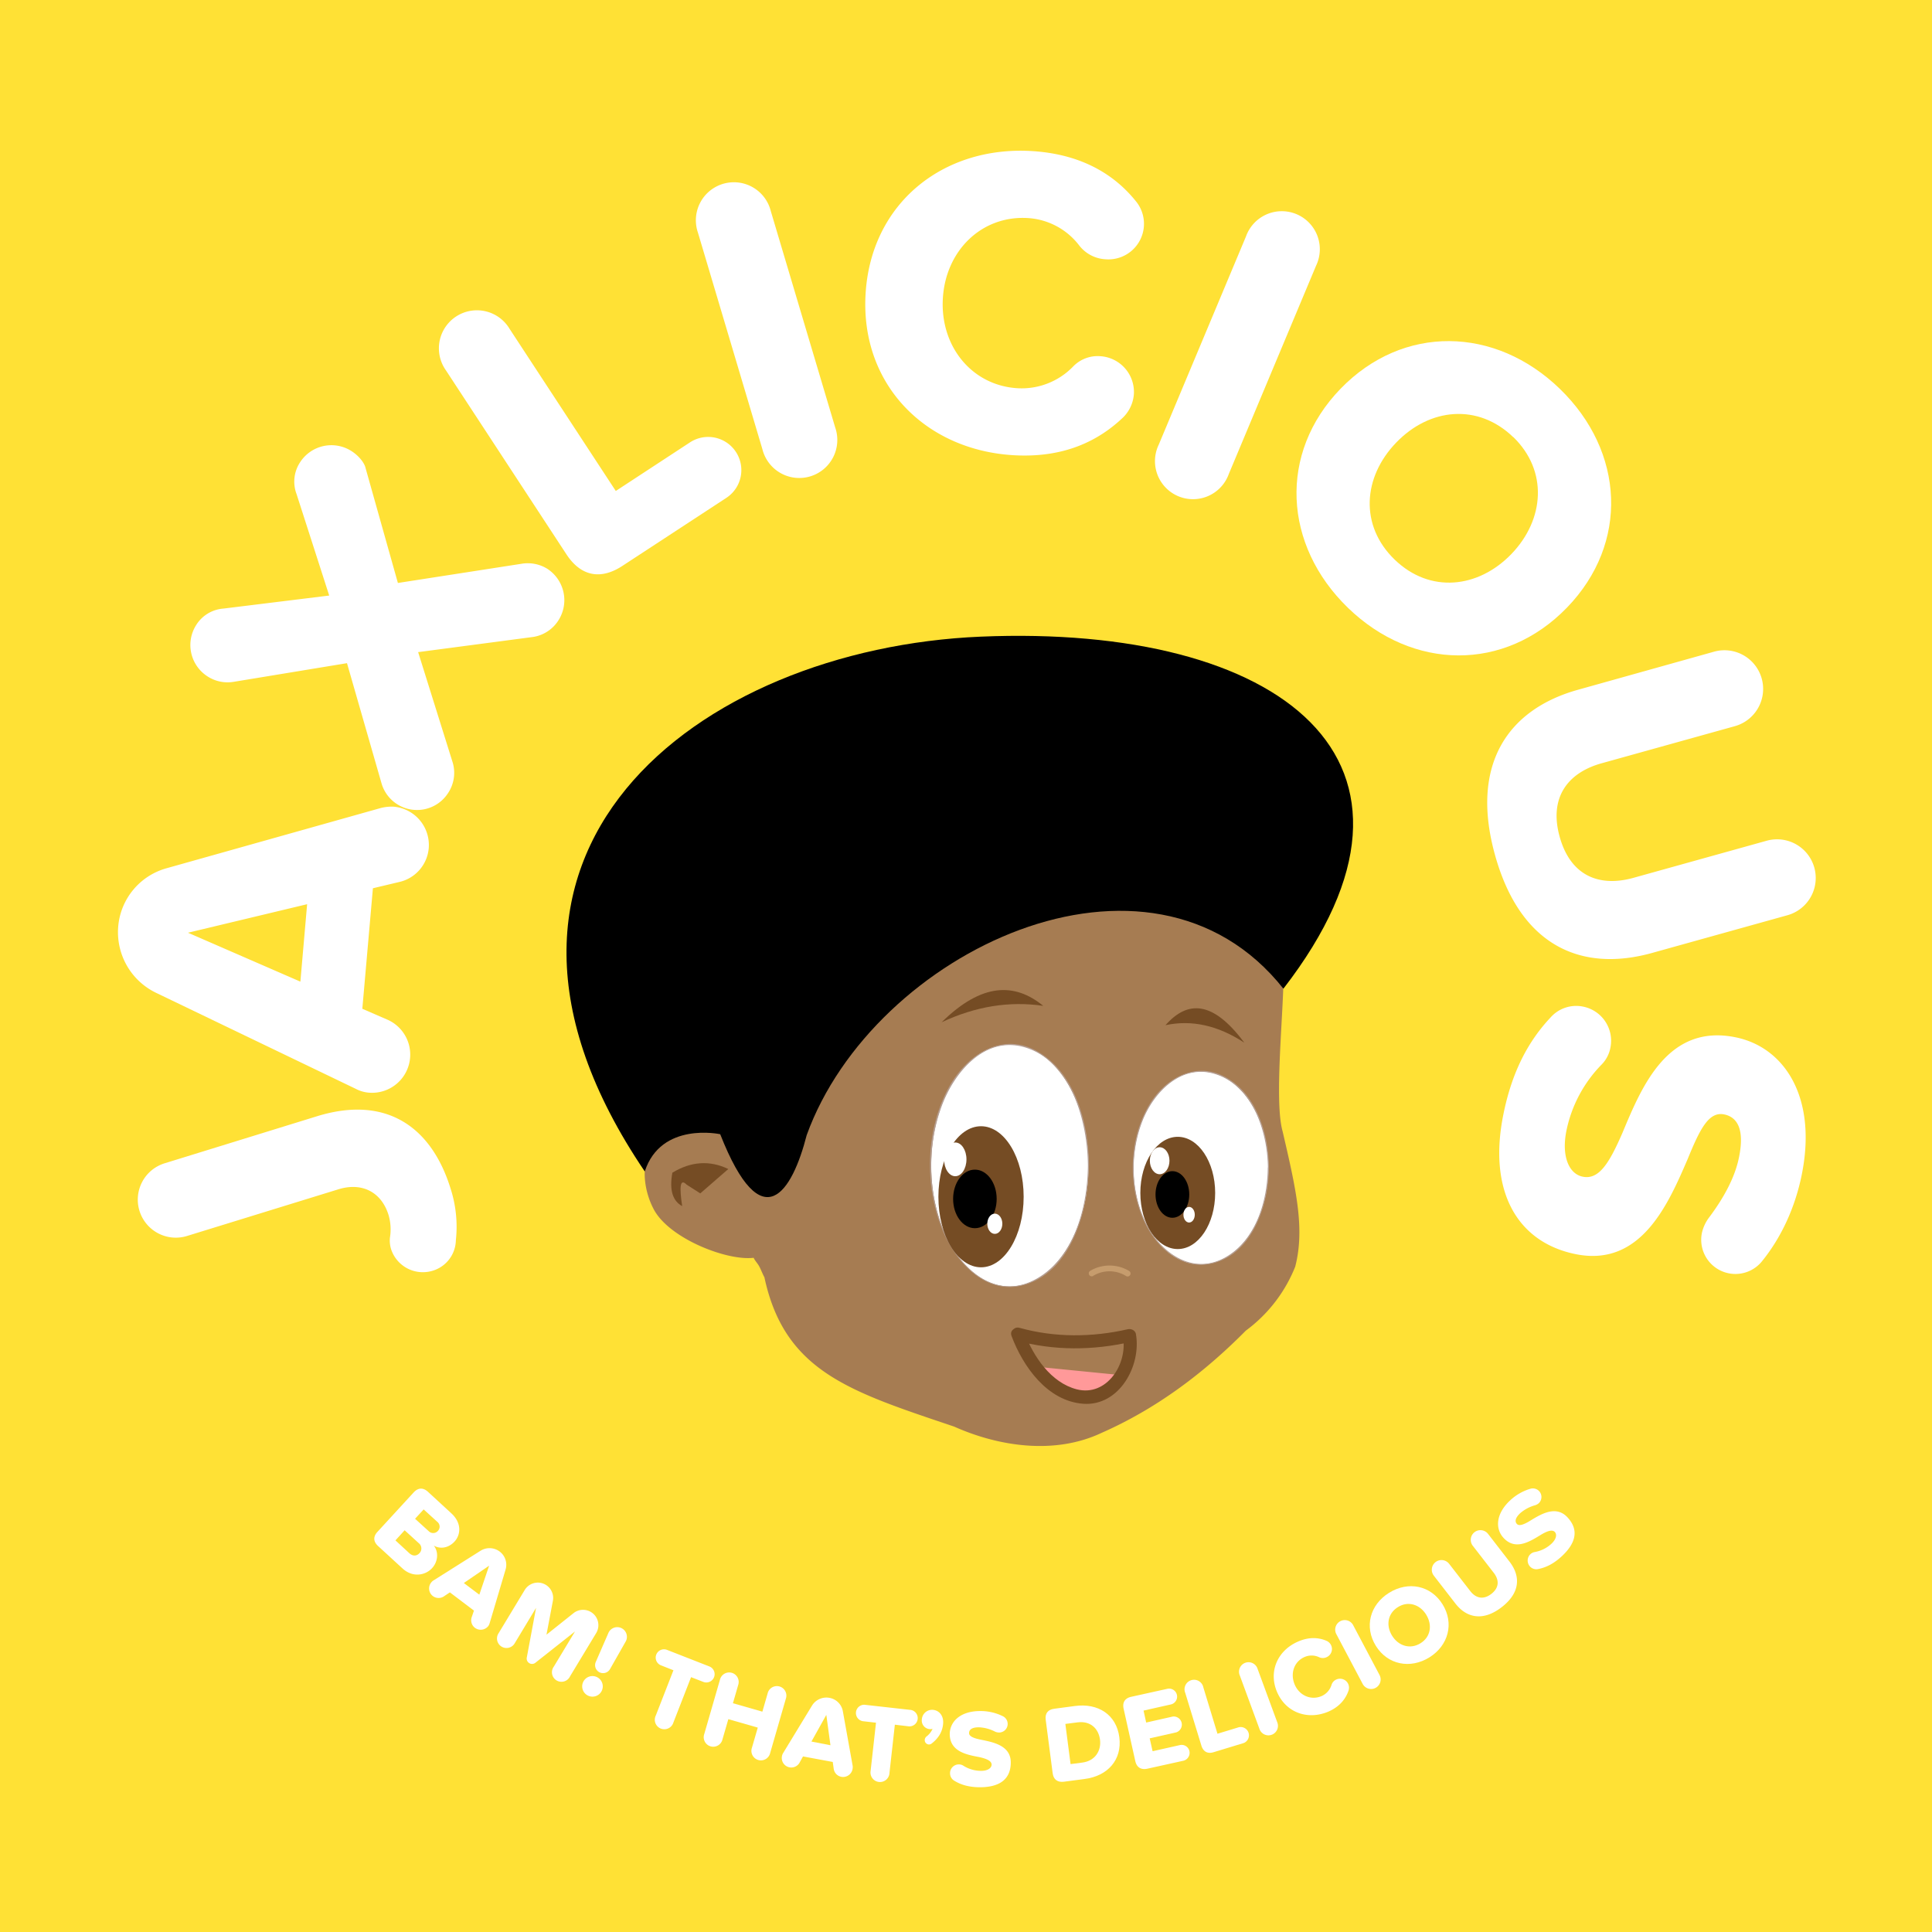 <svg xmlns="http://www.w3.org/2000/svg" width="17.5in" height="17.5in" viewBox="0 0 1260 1260">
  <defs>
    <style>
      .a {
        fill: #ffe135;
      }

      .b {
        fill: #a67c52;
      }

      .c {
        fill: #754c24;
      }

      .d {
        fill: #c69c6d;
      }

      .e {
        fill: #f99;
      }

      .f {
        fill: #fff;
      }

      .g {
        fill: #b59e92;
      }
    </style>
  </defs>
  <title>round_jay-yellow</title>
  <g>
    <rect width="1260" height="1260"/>
    <rect class="a" width="1260" height="1260"/>
  </g>
  <g>
    <g>
      <path class="b" d="M2744.7,1285.1c-6.5-22.8,2.9-96,0-111.3-47.4-212-423.1,63.4-405.6,115.7-13.9,9.4-12.5,32-4.2,47,10.5,18.7,47.5,33.1,64.8,31,0.8,1.8,2.2,3.2,3.3,5s2.1,4.5,3.2,6.7c0.1,0.3.3,0.6,0.5,0.9,13.2,61.8,56,74.6,123.8,97.5,28.6,12.8,65.4,18.7,96.3,4,34.9-15.4,65.8-38.2,93.9-66.6a95.9,95.9,0,0,0,32.2-41.7C2759.4,1348.3,2753.3,1322.2,2744.7,1285.1Z" transform="translate(-1908.2 -547.2)"/>
      <path class="c" d="M2383.2,1309.6c-12.1-5.8-24.3-5-36.5,2.4-2.1,11.5.3,18.5,6.4,21.8-1.8-11.9-1.6-18.6,2.9-14l8.9,5.7Z" transform="translate(-1908.2 -547.2)"/>
      <path class="c" d="M2522.3,1213.9c26.4-26,47.8-25.8,66.3-10.7Q2555.5,1198.3,2522.3,1213.9Z" transform="translate(-1908.2 -547.2)"/>
      <path class="c" d="M2719.7,1227.2c-20.6-27.7-37.1-27.6-51.4-11.4Q2693.9,1210.3,2719.7,1227.2Z" transform="translate(-1908.2 -547.2)"/>
      <path class="d" d="M2621.1,1379.3a20.5,20.5,0,0,1,21.5.1,1.9,1.9,0,0,0,2-3.3,24.8,24.8,0,0,0-25.4-.1,1.9,1.9,0,0,0,2,3.3h0Z" transform="translate(-1908.2 -547.2)"/>
      <path class="e" d="M2580.7,1438.2l53.4,5.3a6.8,6.8,0,0,1,3.8,1.2,2.9,2.9,0,0,1,.2,3.7,9,9,0,0,1-3.5,2.7,44.4,44.4,0,0,1-30.1,3.6c-10-2.4-18.8-8.5-23.6-16.5" transform="translate(-1908.2 -547.2)"/>
      <path class="c" d="M2570.8,1421.4c24.5,6.8,50.4,6.6,75.1.9l-5.3-3c3.1,17.4-10.6,38.9-30.1,34-17.1-4.4-28.4-21.6-34.3-37.1-2-5.2-10.3-2.9-8.3,2.3,7.5,20,23.4,42.5,46.8,44.2s38-24.8,34.3-45.6c-0.5-2.4-3.2-3.5-5.3-3-23.2,5.3-47.5,5.5-70.5-.9-5.4-1.6-7.7,6.7-2.3,8.2h0Z" transform="translate(-1908.2 -547.2)"/>
      <path d="M2377.9,1286.9c-3.3-8.4,11,3.3,0,0,0,0-38.6-8.4-49.2,24.3-140.8-207.8,35.1-341.1,219.2-348.8,194.8-8.2,312.5,80.6,197.3,229.6-87.1-110-267.6-24.3-310.9,95.5C2424.9,1324.2,2405.3,1356.5,2377.9,1286.9Z" transform="translate(-1908.2 -547.2)"/>
      <g>
        <ellipse class="f" cx="783.2" cy="761.7" rx="44" ry="62.9"/>
        <path class="g" d="M2735,1308.9c-0.2,21.5-7.7,47.2-27.8,58.4s-39.8-1.5-49.9-19.2c-11.7-20.8-12.7-47.8-4-69.9,7.3-18.6,25.1-37.1,46.8-30.7,25.2,7.3,34.8,38.1,35,61.3a0.3,0.3,0,0,0,.7,0c-0.2-22.4-8.5-49.9-30.5-60.2-18.9-8.9-37.9,2.8-47.7,19.3-12.8,21.6-13.9,50.5-4.3,73.3,7.5,18,24.7,35.2,45.9,29.9,26.2-6.6,36.4-38.6,36.6-62.4A0.3,0.3,0,0,0,2735,1308.9Z" transform="translate(-1908.2 -547.2)"/>
      </g>
      <ellipse class="c" cx="768.1" cy="778" rx="24.4" ry="36.6"/>
      <ellipse cx="764.6" cy="779" rx="11" ry="15.2"/>
      <ellipse class="f" cx="775.5" cy="792.2" rx="3.7" ry="5.1"/>
      <ellipse class="f" cx="756.3" cy="757" rx="6.4" ry="8.8"/>
      <g>
        <ellipse class="f" cx="658.6" cy="760.1" rx="51.3" ry="78.9"/>
        <path class="g" d="M2617.7,1307.3c-0.2,26.3-8.5,59.7-33.4,73.8s-46.5-3.8-57.5-24.7c-13.6-26.3-14.7-60.1-4.5-87.7,8-21.8,27.9-46.2,54.1-38.5,30.8,9,41.1,49.2,41.3,77a0.3,0.3,0,0,0,.7,0c-0.2-26.9-8.9-61.3-34.9-75-22.8-12-45,3.6-56.2,23.6-15.4,27.6-16.4,64.3-4.5,93.4,8.5,21.1,28.5,43.3,53.7,35.9,31.1-9.2,41.6-49.5,41.8-77.8C2618.4,1306.8,2617.7,1306.8,2617.7,1307.3Z" transform="translate(-1908.2 -547.2)"/>
      </g>
      <ellipse class="c" cx="639.8" cy="780.5" rx="27.8" ry="46"/>
      <ellipse cx="635.8" cy="781.9" rx="14.2" ry="19.1"/>
      <ellipse class="f" cx="648.8" cy="798.1" rx="4.9" ry="6.6"/>
      <ellipse class="f" cx="623" cy="756.1" rx="7.3" ry="11"/>
    </g>
    <g>
      <g>
        <path class="f" d="M2154.4,1546.2l23.6-25.7c2.9-3.1,6.1-3.3,9.3-.4l15.2,14c7,6.4,6.2,14.1,2.1,18.5s-9.5,4.9-13.5,2.6c3.2,4,2.9,10.4-1.2,14.8s-12.3,6.4-19.2.1l-15.9-14.6C2151.6,1552.6,2151.5,1549.3,2154.4,1546.2Zm20.8,14c2.2,2,4.7,1.9,6.5,0a4.4,4.4,0,0,0-.4-6.6l-9.2-8.4-6,6.6Zm12.6-14.4a4.1,4.1,0,0,0,6-.2,4,4,0,0,0-.4-5.9l-8.9-8.1-5.6,6.1Z" transform="translate(-1908.2 -547.2)"/>
        <path class="f" d="M2226.7,1607.6a6.3,6.3,0,0,1-8.8,1.2,6.2,6.2,0,0,1-2-7.1l1.4-4.1-15.7-11.9-3.6,2.4a6.2,6.2,0,0,1-8.6-8.8,5.5,5.5,0,0,1,1.7-1.5l30.6-19.3a11,11,0,0,1,12.4.6,10.8,10.8,0,0,1,3.8,11.8l-10.3,34.7A7.2,7.2,0,0,1,2226.7,1607.6Zm-5.9-20.4,6.4-18.9-16.5,11.3Z" transform="translate(-1908.2 -547.2)"/>
        <path class="f" d="M2269.4,1634.1l13.8-22.9-25.7,20.3a3.5,3.5,0,0,1-5.7-3.5l6-32.2-13.8,22.9a6.2,6.2,0,1,1-10.6-6.4l17.1-28.3a10,10,0,0,1,18.3,7.1l-4.2,22.2,17.7-14.1a10,10,0,0,1,14.8,12.9l-17.1,28.3A6.2,6.2,0,1,1,2269.4,1634.1Z" transform="translate(-1908.2 -547.2)"/>
        <path class="f" d="M2297.6,1641a6.7,6.7,0,1,1-6,12A6.7,6.7,0,0,1,2297.6,1641Zm-0.9-9.8,8.4-19.3a6.3,6.3,0,1,1,11.3,5.6l-10.4,18.3A5.2,5.2,0,0,1,2296.7,1631.2Z" transform="translate(-1908.2 -547.2)"/>
        <path class="f" d="M2335.9,1666l11.5-29.5-8.1-3.2a5.4,5.4,0,1,1,3.9-10.1l27.6,10.8a5.4,5.4,0,1,1-3.9,10.1l-8-3.1-11.5,29.5A6.2,6.2,0,1,1,2335.9,1666Z" transform="translate(-1908.2 -547.2)"/>
        <path class="f" d="M2398.6,1687l3.8-13.1-19.2-5.5-3.8,13.1a6.2,6.2,0,1,1-11.9-3.4l10.2-35.3a6.2,6.2,0,1,1,11.9,3.4l-3.4,11.8,19.2,5.5,3.4-11.8a6.2,6.2,0,1,1,11.9,3.4l-10.2,35.3A6.2,6.2,0,1,1,2398.6,1687Z" transform="translate(-1908.2 -547.2)"/>
        <path class="f" d="M2464.2,1701a6.3,6.3,0,0,1-7.3,5,6.2,6.2,0,0,1-5-5.4l-0.6-4.3-19.4-3.6-2.1,3.8a6.2,6.2,0,0,1-11.6-4.1,5.5,5.5,0,0,1,.8-2l18.8-30.9a11,11,0,0,1,11.4-5,10.8,10.8,0,0,1,8.7,8.8l6.4,35.6A7.2,7.2,0,0,1,2464.2,1701Zm-14.4-15.6-2.7-19.8-9.7,17.4Z" transform="translate(-1908.2 -547.2)"/>
        <path class="f" d="M2476,1702.1l3.5-31.4-8.7-1a5.4,5.4,0,0,1,1.2-10.7l29.5,3.3a5.4,5.4,0,1,1-1.2,10.7l-8.5-1-3.5,31.4A6.2,6.2,0,1,1,2476,1702.1Z" transform="translate(-1908.2 -547.2)"/>
        <path class="f" d="M2514,1684.9a2.8,2.8,0,0,1-2.7-3,3.1,3.1,0,0,1,1-2.1,12.9,12.9,0,0,0,4.1-5.1,4.9,4.9,0,0,1-1.7.2,5.6,5.6,0,0,1-5.3-6.3,6.7,6.7,0,0,1,7-6.3c3.9,0.2,7.2,3.4,6.9,8.7s-2.9,9.7-7.4,13.2A2.9,2.9,0,0,1,2514,1684.9Z" transform="translate(-1908.2 -547.2)"/>
        <path class="f" d="M2527.8,1703.6a5.7,5.7,0,0,1,5.6-5.7,5.3,5.3,0,0,1,3,.8,21.6,21.6,0,0,0,11.7,3.4c4.2,0,6.8-1.8,6.8-4.1s-3.1-3.8-8.2-4.9c-7.9-1.5-19-3.5-19.1-14.9,0-8.1,6.8-15.1,19.8-15.1a32.7,32.7,0,0,1,14.9,3.4,5.6,5.6,0,0,1-2.5,10.6,6.6,6.6,0,0,1-2.7-.6,25.3,25.3,0,0,0-10.5-2.8c-4.8,0-6.4,1.7-6.4,3.8s3,3.4,8.3,4.4c7.9,1.6,18.9,3.9,18.9,14.7s-7,16.1-19.9,16.2c-7.1,0-12.5-1.5-17-4.3A5.6,5.6,0,0,1,2527.8,1703.6Z" transform="translate(-1908.2 -547.2)"/>
        <path class="f" d="M2594.7,1703.5l-4.5-34.6c-0.6-4.2,1.4-6.8,5.6-7.3l13.5-1.8c15-2,27,5.6,28.9,20.4s-7.7,25.3-22.6,27.2l-13.6,1.8C2597.8,1709.7,2595.2,1707.7,2594.7,1703.5Zm19.4-6.8c8.4-1.1,12.4-7.8,11.5-14.9s-6.1-12.5-14.8-11.3l-7.8,1,3.4,26.2Z" transform="translate(-1908.2 -547.2)"/>
        <path class="f" d="M2648.6,1695.7l-7.6-34.1c-0.9-4.1.8-6.9,5-7.8l23.5-5.2a5.2,5.2,0,0,1,2.3,10.2l-17.8,4,1.7,7.8,17.3-3.9a5.3,5.3,0,0,1,2.3,10.3l-17.3,3.9,1.9,8.4,17.8-4a5.2,5.2,0,0,1,6.2,3.9,5.3,5.3,0,0,1-3.9,6.3l-23.5,5.2C2652.3,1701.6,2649.5,1699.8,2648.6,1695.7Z" transform="translate(-1908.2 -547.2)"/>
        <path class="f" d="M2691.7,1685.6l-10.5-34.3a6.2,6.2,0,1,1,11.8-3.6l9.2,30.2,13.8-4.2a5.4,5.4,0,0,1,3.2,10.3l-19.4,5.9C2695.8,1691.2,2692.9,1689.6,2691.7,1685.6Z" transform="translate(-1908.2 -547.2)"/>
        <path class="f" d="M2729.5,1674.5l-12.7-34.5a6.2,6.2,0,1,1,11.6-4.3l12.7,34.5A6.2,6.2,0,1,1,2729.5,1674.5Z" transform="translate(-1908.2 -547.2)"/>
        <path class="f" d="M2741.2,1651c-6-13.6.2-27.3,13.3-33.1,7.4-3.3,13.7-2.8,18.8-.6a5.8,5.8,0,0,1,0,10.7,5.8,5.8,0,0,1-4.8,0,11.4,11.4,0,0,0-9.6-.1c-6.8,3-9.4,10.8-6.3,18s10.7,10.4,17.6,7.4a11.7,11.7,0,0,0,6.4-7.3,5.6,5.6,0,0,1,3.2-3.5,5.9,5.9,0,0,1,7.7,3,6,6,0,0,1,.2,4.2c-1.8,5.3-5.6,10.4-13,13.7C2761.5,1669.1,2747.2,1664.5,2741.2,1651Z" transform="translate(-1908.2 -547.2)"/>
        <path class="f" d="M2796.9,1645.4l-17.2-32.5a6.2,6.2,0,1,1,11-5.8l17.2,32.5A6.2,6.2,0,1,1,2796.9,1645.4Z" transform="translate(-1908.2 -547.2)"/>
        <path class="f" d="M2814.1,1586c12.5-7.8,27.2-4.9,34.9,7.5s3.8,26.9-8.6,34.6-27.2,4.9-34.9-7.5S2801.6,1593.8,2814.1,1586Zm5.8,9.3c-6.8,4.2-7.9,12.1-3.8,18.7s11.7,9.1,18.5,4.9,7.8-12.1,3.7-18.7S2826.6,1591.1,2819.9,1595.3Z" transform="translate(-1908.2 -547.2)"/>
        <path class="f" d="M2843.3,1574.8a6.3,6.3,0,0,1,10-7.7l13.8,17.8c3.5,4.5,8.4,5.9,13.7,1.8s5.1-9.1,1.7-13.6l-13.8-17.8a6.3,6.3,0,0,1,10-7.7l14,18.1c7.3,9.5,7,20.3-5.2,29.7s-22.9,6.9-30.1-2.4Z" transform="translate(-1908.2 -547.2)"/>
        <path class="f" d="M2906,1568.8a5.7,5.7,0,0,1,.3-8,5.3,5.3,0,0,1,2.8-1.4,21.6,21.6,0,0,0,10.9-5.4c3.1-2.9,3.8-6,2.2-7.7s-4.9-.7-9.3,2c-6.9,4.2-16.4,10.3-24.1,1.9-5.5-5.9-5.2-15.7,4.3-24.5a32.6,32.6,0,0,1,13.3-7.6,5.6,5.6,0,0,1,5.3,9.5,6.6,6.6,0,0,1-2.4,1.3,25.2,25.2,0,0,0-9.6,5.1c-3.5,3.3-3.6,5.6-2.2,7.1s4.5,0.5,9.1-2.4c6.9-4.2,16.5-9.9,23.9-1.9s5.7,16.6-3.8,25.4c-5.2,4.8-10.2,7.3-15.4,8.3A5.6,5.6,0,0,1,2906,1568.8Z" transform="translate(-1908.2 -547.2)"/>
      </g>
      <g>
        <path class="f" d="M2190.5,1375.9a21.8,21.8,0,0,1-27.3-14.2,18.9,18.9,0,0,1-.7-7.3,33.2,33.2,0,0,0-.9-14.8c-4.6-14.9-17.2-21.5-32.6-16.8l-98.6,30.4a24.8,24.8,0,1,1-14.6-47.4l99.1-30.6c45.4-14,74.8,7.1,87.2,47.3a81.1,81.1,0,0,1,3.4,33.6A21.2,21.2,0,0,1,2190.5,1375.9Z" transform="translate(-1908.2 -547.2)"/>
        <path class="f" d="M2165,1073.3a25.1,25.1,0,0,1,22.8,27.2,24.8,24.8,0,0,1-19.6,22l-16.8,4-6.9,78.6,15.9,6.9a24.9,24.9,0,0,1-11.7,47.8,22.1,22.1,0,0,1-8.5-2.5l-130.4-62.7a43.9,43.9,0,0,1-24.5-43.2,43.2,43.2,0,0,1,31.7-38l139.4-39.2A28.8,28.8,0,0,1,2165,1073.3Zm-56.5,63.6-77.7,18.6,73.3,31.9Z" transform="translate(-1908.2 -547.2)"/>
        <path class="f" d="M2264.9,918a24.4,24.4,0,0,1,7.6,33.6,23.8,23.8,0,0,1-16.6,11l-75,9.9,22.6,72.2a23.8,23.8,0,0,1-3,19.6,24.1,24.1,0,0,1-43.5-6.3l-22.5-78.3-74.1,12.2a24,24,0,0,1-16.9-3.6,24.3,24.3,0,0,1-7.4-33.4,22.9,22.9,0,0,1,17.8-10.8l69-8.5-21.3-66.2a22.9,22.9,0,0,1,2.3-20.7,24.3,24.3,0,0,1,33.4-7.4c4.6,2.9,8.5,7.5,9.3,11.1l21.1,75,80.5-12.5A24.3,24.3,0,0,1,2264.9,918Z" transform="translate(-1908.2 -547.2)"/>
        <path class="f" d="M2277.6,908.7l-78.6-120a24.8,24.8,0,1,1,41.5-27.1l69.3,105.8,48.4-31.7a21.6,21.6,0,1,1,23.7,36.2l-68,44.5C2299.7,925.6,2286.9,922.9,2277.6,908.7Z" transform="translate(-1908.2 -547.2)"/>
        <path class="f" d="M2405.4,840.1l-42-141.1a24.8,24.8,0,1,1,47.5-14.1l42,141.1A24.8,24.8,0,1,1,2405.4,840.1Z" transform="translate(-1908.2 -547.2)"/>
        <path class="f" d="M2472.7,739.1c3.4-59.3,50.5-96.7,108.1-93.4,32.5,1.9,54,15.2,68,32.5a23.2,23.2,0,0,1-19.5,38.1,23.3,23.3,0,0,1-17.1-8.8,45.6,45.6,0,0,0-33.9-18.1c-29.9-1.7-53.4,21.2-55.2,52.5s19,56.8,48.9,58.5a46.7,46.7,0,0,0,36-14.1,22.2,22.2,0,0,1,17.7-6.8,23.4,23.4,0,0,1,22,24.6,23.9,23.9,0,0,1-6.9,15.2c-16.2,15.5-38.7,26.6-71.2,24.8C2511.9,840.9,2469.3,798.1,2472.7,739.1Z" transform="translate(-1908.2 -547.2)"/>
        <path class="f" d="M2663.9,837.2l56.9-135.8a24.8,24.8,0,1,1,45.7,19.1l-56.9,135.8A24.8,24.8,0,1,1,2663.9,837.2Z" transform="translate(-1908.2 -547.2)"/>
        <path class="f" d="M2925.5,800.8c42.2,40.9,45.3,100.7,4.6,142.7s-100.6,41-142.8.1-45.5-100.9-4.8-142.9S2883.3,759.9,2925.5,800.8Zm-30.4,31.5c-23-22.2-54.5-19.1-76.3,3.5s-24,54.2-1,76.4,54.5,18.7,76.1-3.7S2917.9,854.3,2895.1,832.2Z" transform="translate(-1908.2 -547.2)"/>
        <path class="f" d="M3026.1,972.2a25.2,25.2,0,0,1,13.5,48.6l-86.9,24.2c-21.9,6.1-34.5,22.2-27.3,48s26.2,32.8,48.1,26.7l86.9-24.2a25.2,25.2,0,0,1,13.5,48.6l-88.3,24.6c-46.1,12.8-85.9-4.5-102.4-63.9s8.8-95.2,54.3-107.8Z" transform="translate(-1908.2 -547.2)"/>
        <path class="f" d="M2940.7,1203.7a22.7,22.7,0,0,1,17.8,26.6,21.3,21.3,0,0,1-5.8,11.2,86.4,86.4,0,0,0-22.9,43c-3.4,16.7,1.6,28.3,10.6,30.1,10.7,2.2,17.4-9.1,25.8-28.3,12.5-29.8,29.3-71.7,73.9-62.6,31.6,6.4,53.5,38.8,43.1,89.9-4.2,20.6-12.9,40-25.5,55.7a22.3,22.3,0,0,1-39.5-18.3,26.4,26.4,0,0,1,4.7-9.9c10.5-14,17-27.1,19.4-39,3.9-18.9-1.4-26.4-9.6-28.1-9.9-2-15.6,8.9-23.8,29-12.8,29.7-30.6,70.8-73.2,62.1-37.8-7.7-57.3-40.8-47-91.3,5.6-27.7,16.2-47.6,30.8-63.1A22.3,22.3,0,0,1,2940.7,1203.7Z" transform="translate(-1908.2 -547.2)"/>
      </g>
    </g>
  </g>
</svg>
